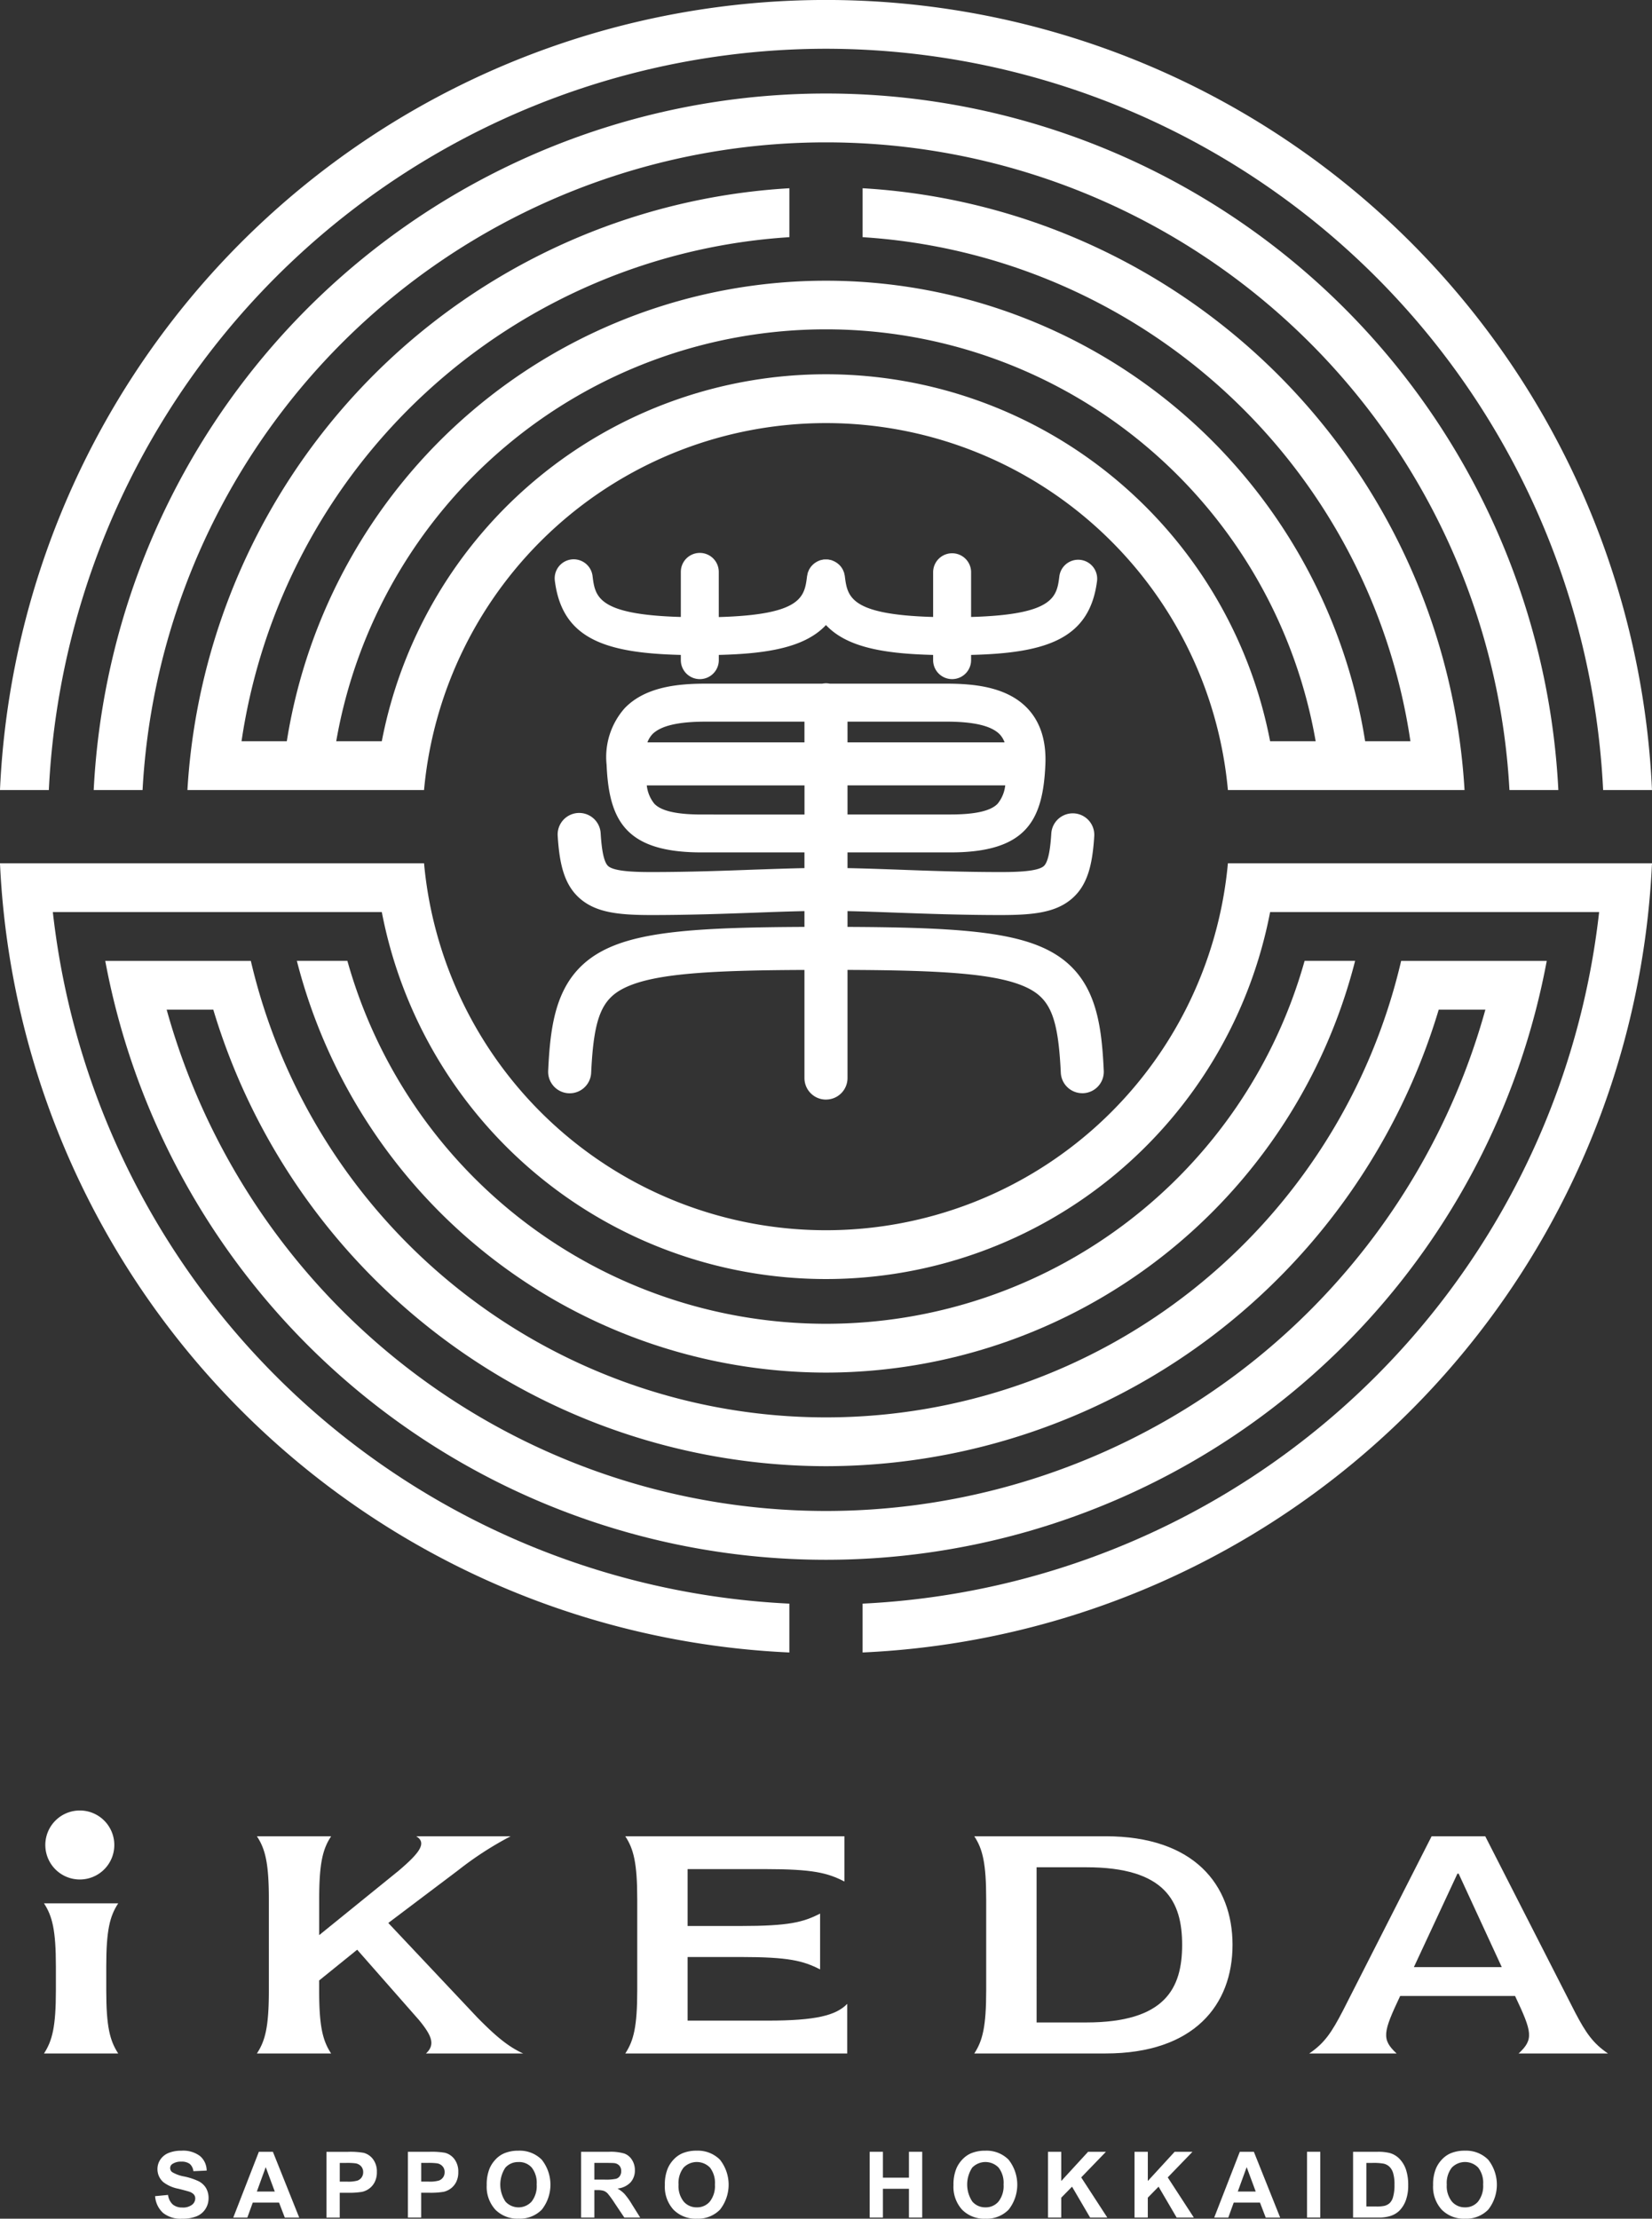 <svg xmlns="http://www.w3.org/2000/svg" width="221" height="296.719" viewBox="0 0 221 296.719">
  <rect x="0" y="0" width="221" height="296.719" fill="#333333" stroke="none"/>
  <defs>
    <style>
      .cls-1 {
        fill: #fff;
      }
    </style>
  </defs>
  <g id="グループ_68" data-name="グループ 68" transform="translate(-324.702 -254.28)">
    <path id="パス_57" data-name="パス 57" class="cls-1" d="M435.2,260.8a104.184,104.184,0,0,1,103.964,99.133H545.7a110.611,110.611,0,0,0-221,0h6.536A104.184,104.184,0,0,1,435.2,260.8" transform="translate(0)"/>
    <path id="パス_58" data-name="パス 58" class="cls-1" d="M531.6,358.366a98.093,98.093,0,0,0-195.937,0H342.2a91.562,91.562,0,0,1,182.857,0H531.6" transform="translate(1.574 1.572)"/>
    <path id="パス_59" data-name="パス 59" class="cls-1" d="M485.818,356.775h31.655a85.663,85.663,0,0,0-80.523-80.483v6.543a79.135,79.135,0,0,1,73.284,67.414h-6.057a73.03,73.03,0,0,0-144.257,0h-6.057a79.137,79.137,0,0,1,73.289-67.414v-6.543a85.662,85.662,0,0,0-80.527,80.483h31.654a53.994,53.994,0,0,1,107.539,0m-113.187-6.526h-6.1a66.5,66.5,0,0,1,131.027,0h-6.094a60.507,60.507,0,0,0-118.836,0" transform="translate(3.15 3.163)"/>
    <path id="パス_60" data-name="パス 60" class="cls-1" d="M495.516,355.225h-6.548a53.994,53.994,0,0,1-107.539,0H324.7A110.728,110.728,0,0,0,430.3,460.769v-6.53a104.207,104.207,0,0,1-98.53-92.49h44.009a60.507,60.507,0,0,0,118.836,0h44.014a104.213,104.213,0,0,1-98.531,92.49v6.53A110.724,110.724,0,0,0,545.7,355.225H495.516" transform="translate(0 14.505)"/>
    <path id="パス_61" data-name="パス 61" class="cls-1" d="M354.395,366.638H337.013a98.083,98.083,0,0,0,192.839,0H510.375a79.012,79.012,0,0,1-153.887,0h-2.093m79.038,67.579A85.687,85.687,0,0,0,515.4,373.165h6.241a91.547,91.547,0,0,1-176.412,0h6.239a85.694,85.694,0,0,0,81.968,61.052" transform="translate(1.769 16.145)"/>
    <path id="パス_62" data-name="パス 62" class="cls-1" d="M430.213,421.7a73.141,73.141,0,0,0,70.782-55.064h-6.757a66.5,66.5,0,0,1-128.055,0h-6.757A73.147,73.147,0,0,0,430.213,421.7" transform="translate(4.99 16.145)"/>
    <path id="パス_63" data-name="パス 63" class="cls-1" d="M425.986,389.85a2.876,2.876,0,0,0,2.88-2.876V372.512c12.727.05,20.064.493,23.98,2.357,3.186,1.515,4.207,4.07,4.554,11.393A2.877,2.877,0,0,0,460.273,389c.046,0,.089,0,.138,0a2.871,2.871,0,0,0,2.737-3c-.318-6.791-1.157-13.15-7.827-16.32-4.9-2.33-12.582-2.861-26.455-2.92v-2.11c2.025.041,4.176.119,6.418.2,4.163.15,8.875.325,14.127.325,4.289,0,7.187-.336,9.307-2.054,2.3-1.855,2.922-4.757,3.159-8.543a2.879,2.879,0,0,0-5.746-.357c-.1,1.625-.318,3.847-1.038,4.432-.841.682-3.477.771-5.682.771-5.143,0-9.8-.173-13.913-.327-2.314-.082-4.528-.161-6.632-.2v-2.1h13.77c10.194,0,12.374-4.3,12.7-11.736.141-3.191-.675-5.725-2.413-7.546-2.789-2.913-7.262-3.286-10.848-3.286H426.5a3.121,3.121,0,0,0-.511-.053,3.176,3.176,0,0,0-.514.053H409.9c-3.584,0-8.057.373-10.846,3.286a9.844,9.844,0,0,0-2.418,7.546c.325,7.434,2.507,11.736,12.7,11.736h13.771v2.1c-2.1.043-4.319.122-6.63.2-4.112.154-8.771.327-13.914.327-2.2,0-4.842-.089-5.684-.771-.718-.584-.936-2.807-1.036-4.432a2.879,2.879,0,0,0-5.747.357c.238,3.787.866,6.688,3.161,8.543,2.12,1.718,5.016,2.054,9.306,2.054,5.248,0,9.964-.175,14.126-.325,2.243-.083,4.393-.161,6.418-.2v2.11c-13.875.058-21.555.59-26.455,2.92-6.667,3.17-7.509,9.529-7.83,16.32a2.879,2.879,0,0,0,5.752.266c.345-7.323,1.367-9.878,4.553-11.393,3.916-1.864,11.256-2.307,23.98-2.357v14.462a2.877,2.877,0,0,0,2.879,2.876m2.88-50.545h13.205c3.723,0,6.07.562,7.177,1.719a3.159,3.159,0,0,1,.63,1.05H428.866Zm0,8.52h21.1a4.675,4.675,0,0,1-1.018,2.459c-.921.964-2.986,1.436-6.312,1.436h-13.77Zm-26.141-6.8c1.109-1.157,3.455-1.719,7.178-1.719h13.205v2.769H402.1a3.253,3.253,0,0,1,.629-1.05m6.612,10.7c-3.325,0-5.39-.472-6.311-1.436a4.685,4.685,0,0,1-1.017-2.459h21.1v3.9Z" transform="translate(9.213 11.48)"/>
    <path id="パス_64" data-name="パス 64" class="cls-1" d="M409,318.933a2.54,2.54,0,0,0-2.542,2.537V327.5c-11.164-.309-11.467-2.721-11.81-5.486a2.542,2.542,0,0,0-5.045.634c.972,7.746,6.686,9.682,16.855,9.928v.747a2.541,2.541,0,0,0,5.081,0v-.747c6.8-.162,11.607-1.086,14.336-3.994,2.725,2.907,7.532,3.831,14.335,3.994v.747a2.54,2.54,0,0,0,5.079,0v-.747c10.171-.246,15.886-2.182,16.855-9.928a2.541,2.541,0,0,0-5.041-.634c-.345,2.765-.652,5.177-11.813,5.486V321.47a2.54,2.54,0,0,0-5.079,0V327.5c-11.165-.309-11.471-2.721-11.817-5.486a1.653,1.653,0,0,0-.037-.161c-.016-.091-.038-.189-.063-.279s-.057-.144-.087-.216a1.825,1.825,0,0,0-.106-.237c-.039-.071-.082-.134-.124-.2s-.1-.141-.147-.2-.1-.111-.157-.166a2.417,2.417,0,0,0-.2-.18,1.741,1.741,0,0,0-.17-.125,2.234,2.234,0,0,0-.236-.145c-.066-.037-.135-.064-.2-.094s-.161-.07-.244-.1-.17-.041-.261-.059c-.06-.007-.114-.03-.175-.039a.47.47,0,0,0-.057,0,2.15,2.15,0,0,0-.257-.007,2.193,2.193,0,0,0-.261.007.4.4,0,0,0-.053,0c-.06.007-.113.027-.173.039-.09.018-.18.034-.268.059a2.494,2.494,0,0,0-.237.095c-.069.032-.143.059-.209.1a2.092,2.092,0,0,0-.232.145,1.767,1.767,0,0,0-.173.125,1.886,1.886,0,0,0-.2.186,1.92,1.92,0,0,0-.15.157,2.165,2.165,0,0,0-.157.218c-.039.062-.081.12-.118.184-.043.08-.075.17-.115.255-.025.065-.055.129-.078.2a2.98,2.98,0,0,0-.066.3c-.009.05-.025.1-.035.15-.346,2.765-.648,5.177-11.814,5.486V321.47A2.538,2.538,0,0,0,409,318.933" transform="translate(9.323 9.29)"/>
    <path id="パス_65" data-name="パス 65" class="cls-1" d="M346.491,513.365a1.929,1.929,0,0,1-1.287-.406,2.1,2.1,0,0,1-.63-1.277l-1.729.166a3.328,3.328,0,0,0,1.068,2.245,3.783,3.783,0,0,0,2.56.771,4.947,4.947,0,0,0,1.913-.32,2.521,2.521,0,0,0,1.19-.978,2.61,2.61,0,0,0,.419-1.414,2.643,2.643,0,0,0-.35-1.407,2.477,2.477,0,0,0-.973-.891,8.661,8.661,0,0,0-1.916-.634,4.736,4.736,0,0,1-1.632-.589.671.671,0,0,1-.263-.532.641.641,0,0,1,.281-.546,2.028,2.028,0,0,1,1.211-.32,1.811,1.811,0,0,1,1.125.3,1.524,1.524,0,0,1,.488.976l1.777-.08a2.579,2.579,0,0,0-.879-1.936,3.724,3.724,0,0,0-2.493-.725,4.434,4.434,0,0,0-1.732.306,2.4,2.4,0,0,0-1.1.891,2.248,2.248,0,0,0-.38,1.257,2.294,2.294,0,0,0,.81,1.771,4.811,4.811,0,0,0,2,.866c.742.189,1.213.315,1.424.384a1.441,1.441,0,0,1,.635.382.792.792,0,0,1,.186.532,1.072,1.072,0,0,1-.435.847,1.989,1.989,0,0,1-1.295.364" transform="translate(2.607 36.136)"/>
    <path id="パス_66" data-name="パス 66" class="cls-1" d="M355.411,505.894l-3.425,8.8h1.883l.725-2h3.518l.767,2h1.93l-3.521-8.8m-2.146,5.318,1.187-3.265,1.211,3.265Z" transform="translate(3.921 36.155)"/>
    <path id="パス_67" data-name="パス 67" class="cls-1" d="M365.738,505.9H362.89v8.794h1.775v-3.317h1.156a10.226,10.226,0,0,0,1.841-.127,2.554,2.554,0,0,0,.923-.416,2.431,2.431,0,0,0,.746-.868,2.842,2.842,0,0,0,.3-1.361,2.72,2.72,0,0,0-.509-1.711,2.29,2.29,0,0,0-1.268-.862,10.5,10.5,0,0,0-2.111-.131m1.858,3.411a1.164,1.164,0,0,1-.556.432,4.482,4.482,0,0,1-1.406.141h-.97v-2.5h.859a8.7,8.7,0,0,1,1.275.059,1.27,1.27,0,0,1,.716.39,1.147,1.147,0,0,1,.281.792,1.187,1.187,0,0,1-.2.684" transform="translate(5.487 36.155)"/>
    <path id="パス_68" data-name="パス 68" class="cls-1" d="M377.376,506.028a10.47,10.47,0,0,0-2.11-.131h-2.851v8.794h1.777v-3.317h1.159a10.271,10.271,0,0,0,1.841-.127,2.549,2.549,0,0,0,.922-.416,2.442,2.442,0,0,0,.746-.868,2.841,2.841,0,0,0,.294-1.361,2.74,2.74,0,0,0-.508-1.711,2.292,2.292,0,0,0-1.27-.862m-.253,3.28a1.167,1.167,0,0,1-.555.432,4.468,4.468,0,0,1-1.4.141h-.972v-2.5h.859a8.692,8.692,0,0,1,1.275.059,1.25,1.25,0,0,1,.715.39,1.127,1.127,0,0,1,.282.792,1.179,1.179,0,0,1-.2.684" transform="translate(6.856 36.155)"/>
    <path id="パス_69" data-name="パス 69" class="cls-1" d="M382.854,506.9a4.092,4.092,0,0,0-.82,1.207,5.609,5.609,0,0,0-.4,2.256,4.54,4.54,0,0,0,1.157,3.294,4.151,4.151,0,0,0,3.122,1.2A4.1,4.1,0,0,0,389,513.654a5.387,5.387,0,0,0-.009-6.687,4.15,4.15,0,0,0-3.11-1.2,4.832,4.832,0,0,0-1.9.348,3.435,3.435,0,0,0-1.135.791m3.05.378a2.253,2.253,0,0,1,1.761.742,3.317,3.317,0,0,1,.661,2.258,3.356,3.356,0,0,1-.682,2.293,2.367,2.367,0,0,1-3.493,0,4.1,4.1,0,0,1-.018-4.537,2.258,2.258,0,0,1,1.77-.751" transform="translate(8.18 36.136)"/>
    <path id="パス_70" data-name="パス 70" class="cls-1" d="M396.236,511.483a12.877,12.877,0,0,1,.934,1.292l1.283,1.912h2.125l-1.075-1.714a10.109,10.109,0,0,0-1.009-1.427,4.107,4.107,0,0,0-.954-.736,2.79,2.79,0,0,0,1.741-.816,2.358,2.358,0,0,0,.586-1.634,2.517,2.517,0,0,0-.388-1.386,2.016,2.016,0,0,0-1.021-.843,6.453,6.453,0,0,0-2.049-.237h-3.736v8.794h1.775v-3.669h.359a2.844,2.844,0,0,1,.893.1,1.406,1.406,0,0,1,.536.366m-1.789-1.871v-2.231h1.386c.721,0,1.151.009,1.3.032a1.069,1.069,0,0,1,.668.343,1.056,1.056,0,0,1,.237.721,1.138,1.138,0,0,1-.18.656.957.957,0,0,1-.5.37,6.645,6.645,0,0,1-1.6.109Z" transform="translate(9.767 36.155)"/>
    <path id="パス_71" data-name="パス 71" class="cls-1" d="M406.726,505.765a4.816,4.816,0,0,0-1.9.348,3.487,3.487,0,0,0-1.139.791,4.133,4.133,0,0,0-.818,1.209,5.553,5.553,0,0,0-.4,2.254,4.535,4.535,0,0,0,1.159,3.294,4.15,4.15,0,0,0,3.121,1.2,4.1,4.1,0,0,0,3.095-1.207,5.392,5.392,0,0,0-.009-6.687,4.155,4.155,0,0,0-3.111-1.2m1.759,6.81a2.215,2.215,0,0,1-1.741.767,2.246,2.246,0,0,1-1.752-.772,3.3,3.3,0,0,1-.69-2.265,3.343,3.343,0,0,1,.671-2.273,2.461,2.461,0,0,1,3.532-.009,3.311,3.311,0,0,1,.663,2.258,3.35,3.35,0,0,1-.684,2.293" transform="translate(11.175 36.136)"/>
    <path id="パス_72" data-name="パス 72" class="cls-1" d="M426.43,505.894v8.795H428.2v-3.845h3.481v3.845h1.775v-8.795h-1.775v3.463H428.2v-3.463" transform="translate(14.617 36.155)"/>
    <path id="パス_73" data-name="パス 73" class="cls-1" d="M443.6,506.967a4.157,4.157,0,0,0-3.114-1.2,4.827,4.827,0,0,0-1.9.348,3.469,3.469,0,0,0-1.135.791,4.119,4.119,0,0,0-.82,1.209,5.593,5.593,0,0,0-.4,2.254,4.53,4.53,0,0,0,1.157,3.294,4.144,4.144,0,0,0,3.118,1.2,4.1,4.1,0,0,0,3.1-1.207,5.391,5.391,0,0,0-.007-6.687m-1.351,5.608a2.218,2.218,0,0,1-1.743.767,2.246,2.246,0,0,1-1.752-.772,4.116,4.116,0,0,1-.018-4.537,2.458,2.458,0,0,1,3.529-.009,3.316,3.316,0,0,1,.666,2.258,3.368,3.368,0,0,1-.682,2.293" transform="translate(16.026 36.136)"/>
    <path id="パス_74" data-name="パス 74" class="cls-1" d="M455.038,505.894H452.65l-3.589,3.909v-3.909h-1.777v8.795h1.777v-2.657l1.441-1.471,2.417,4.128h2.3l-3.49-5.369" transform="translate(17.614 36.155)"/>
    <path id="パス_75" data-name="パス 75" class="cls-1" d="M457.407,505.894v8.795h1.775v-2.657l1.441-1.471,2.417,4.128h2.3l-3.49-5.369,3.311-3.426h-2.387l-3.589,3.909v-3.909" transform="translate(19.069 36.155)"/>
    <path id="パス_76" data-name="パス 76" class="cls-1" d="M470.151,505.894l-3.424,8.8h1.884l.725-2h3.516l.766,2h1.934l-3.52-8.8m-2.15,5.318,1.188-3.265,1.211,3.265Z" transform="translate(20.408 36.155)"/>
    <rect id="長方形_22" data-name="長方形 22" class="cls-1" width="1.775" height="8.794" transform="translate(499.551 542.048)"/>
    <path id="パス_77" data-name="パス 77" class="cls-1" d="M489.216,506.874a2.926,2.926,0,0,0-1.323-.81,6.3,6.3,0,0,0-1.677-.168H482.97v8.794h3.343a5.278,5.278,0,0,0,1.573-.187,3.086,3.086,0,0,0,1.248-.7,3.818,3.818,0,0,0,.939-1.553,5.723,5.723,0,0,0,.272-1.87,6.449,6.449,0,0,0-.291-2.079,3.845,3.845,0,0,0-.838-1.425m-.889,5.038a1.777,1.777,0,0,1-.464.846,1.655,1.655,0,0,1-.716.37,4.951,4.951,0,0,1-1.073.082h-1.327v-5.827h.8a7.7,7.7,0,0,1,1.457.088,1.631,1.631,0,0,1,.823.412,1.97,1.97,0,0,1,.5.852,5.165,5.165,0,0,1,.182,1.566,5.654,5.654,0,0,1-.182,1.612" transform="translate(22.742 36.155)"/>
    <path id="パス_78" data-name="パス 78" class="cls-1" d="M496.587,505.765a4.818,4.818,0,0,0-1.9.348,3.424,3.424,0,0,0-1.138.791,4.116,4.116,0,0,0-.819,1.209,5.574,5.574,0,0,0-.4,2.254,4.531,4.531,0,0,0,1.159,3.294,4.142,4.142,0,0,0,3.12,1.2,4.1,4.1,0,0,0,3.094-1.207,5.391,5.391,0,0,0-.007-6.687,4.155,4.155,0,0,0-3.111-1.2m1.759,6.81a2.217,2.217,0,0,1-1.742.767,2.245,2.245,0,0,1-1.752-.772,3.292,3.292,0,0,1-.689-2.265,3.337,3.337,0,0,1,.67-2.273,2.46,2.46,0,0,1,3.531-.009,3.31,3.31,0,0,1,.663,2.258,3.362,3.362,0,0,1-.682,2.293" transform="translate(24.087 36.136)"/>
    <path id="パス_79" data-name="パス 79" class="cls-1" d="M438.665,498.048h17.558c11.864,0,16.988-6.511,16.988-14.525S468.087,469,456.223,469H438.665c1.116,1.7,1.592,3.589,1.592,8.445V489.6c0,4.855-.476,6.741-1.592,8.447m8.333-24.9h6.638c10.569,0,12.834,4.556,12.834,10.374S464.2,493.9,453.636,493.9H447Z" transform="translate(16.375 30.853)"/>
    <path id="パス_80" data-name="パス 80" class="cls-1" d="M397.841,498.048h29.693v-6.636c-1.506,1.552-4.2,2.243-10.636,2.243h-10.72v-8.507h7.091c6.438,0,8.373.5,10.634,1.66v-7.468c-2.261,1.165-4.2,1.661-10.634,1.661h-7.091v-7.609h10.345c6.439,0,8.371.5,10.634,1.66V469H397.841c1.12,1.7,1.6,3.587,1.6,8.445V489.6c0,4.853-.476,6.741-1.6,8.447" transform="translate(10.509 30.853)"/>
    <path id="パス_81" data-name="パス 81" class="cls-1" d="M354.748,498.048h9.932c-1.12-1.706-1.6-3.595-1.6-8.447v-1.316l5.087-4.113,8.272,9.407c1.716,2.091,2.207,3.288.934,4.47h13c-2.019-.914-3.708-2.351-6.121-4.8l-11.923-12.654,9.4-7.089A44.914,44.914,0,0,1,388.7,469H376.064c1.484.889.419,2.25-2.327,4.591l-10.652,8.63v-4.776c0-4.859.476-6.743,1.6-8.445h-9.932c1.118,1.7,1.6,3.587,1.6,8.445V489.6c0,4.853-.477,6.741-1.6,8.447" transform="translate(4.317 30.853)"/>
    <path id="パス_82" data-name="パス 82" class="cls-1" d="M513.424,492.577,501.388,469h-7.172l-11.88,23.35c-1.5,2.882-2.437,4.307-4.493,5.7h11.688c-2.047-1.9-1.814-2.839.477-7.692h15.369c2.293,4.854,2.521,5.79.477,7.692h11.955c-2-1.356-2.951-2.742-4.385-5.473M491.843,486.5,497.668,474h.161L503.6,486.5Z" transform="translate(22.005 30.853)"/>
    <path id="パス_83" data-name="パス 83" class="cls-1" d="M339.777,476.844h-9.93c1.116,1.7,1.593,3.595,1.593,8.447v3.184c0,4.853-.477,6.739-1.593,8.447h9.93c-1.119-1.709-1.6-3.595-1.6-8.447v-3.184c0-4.853.477-6.743,1.6-8.447" transform="translate(0.739 31.981)"/>
    <path id="パス_84" data-name="パス 84" class="cls-1" d="M339.231,470.6a4.614,4.614,0,1,0-4.611,4.614,4.612,4.612,0,0,0,4.611-4.614" transform="translate(0.762 30.42)"/>
  </g>
</svg>
